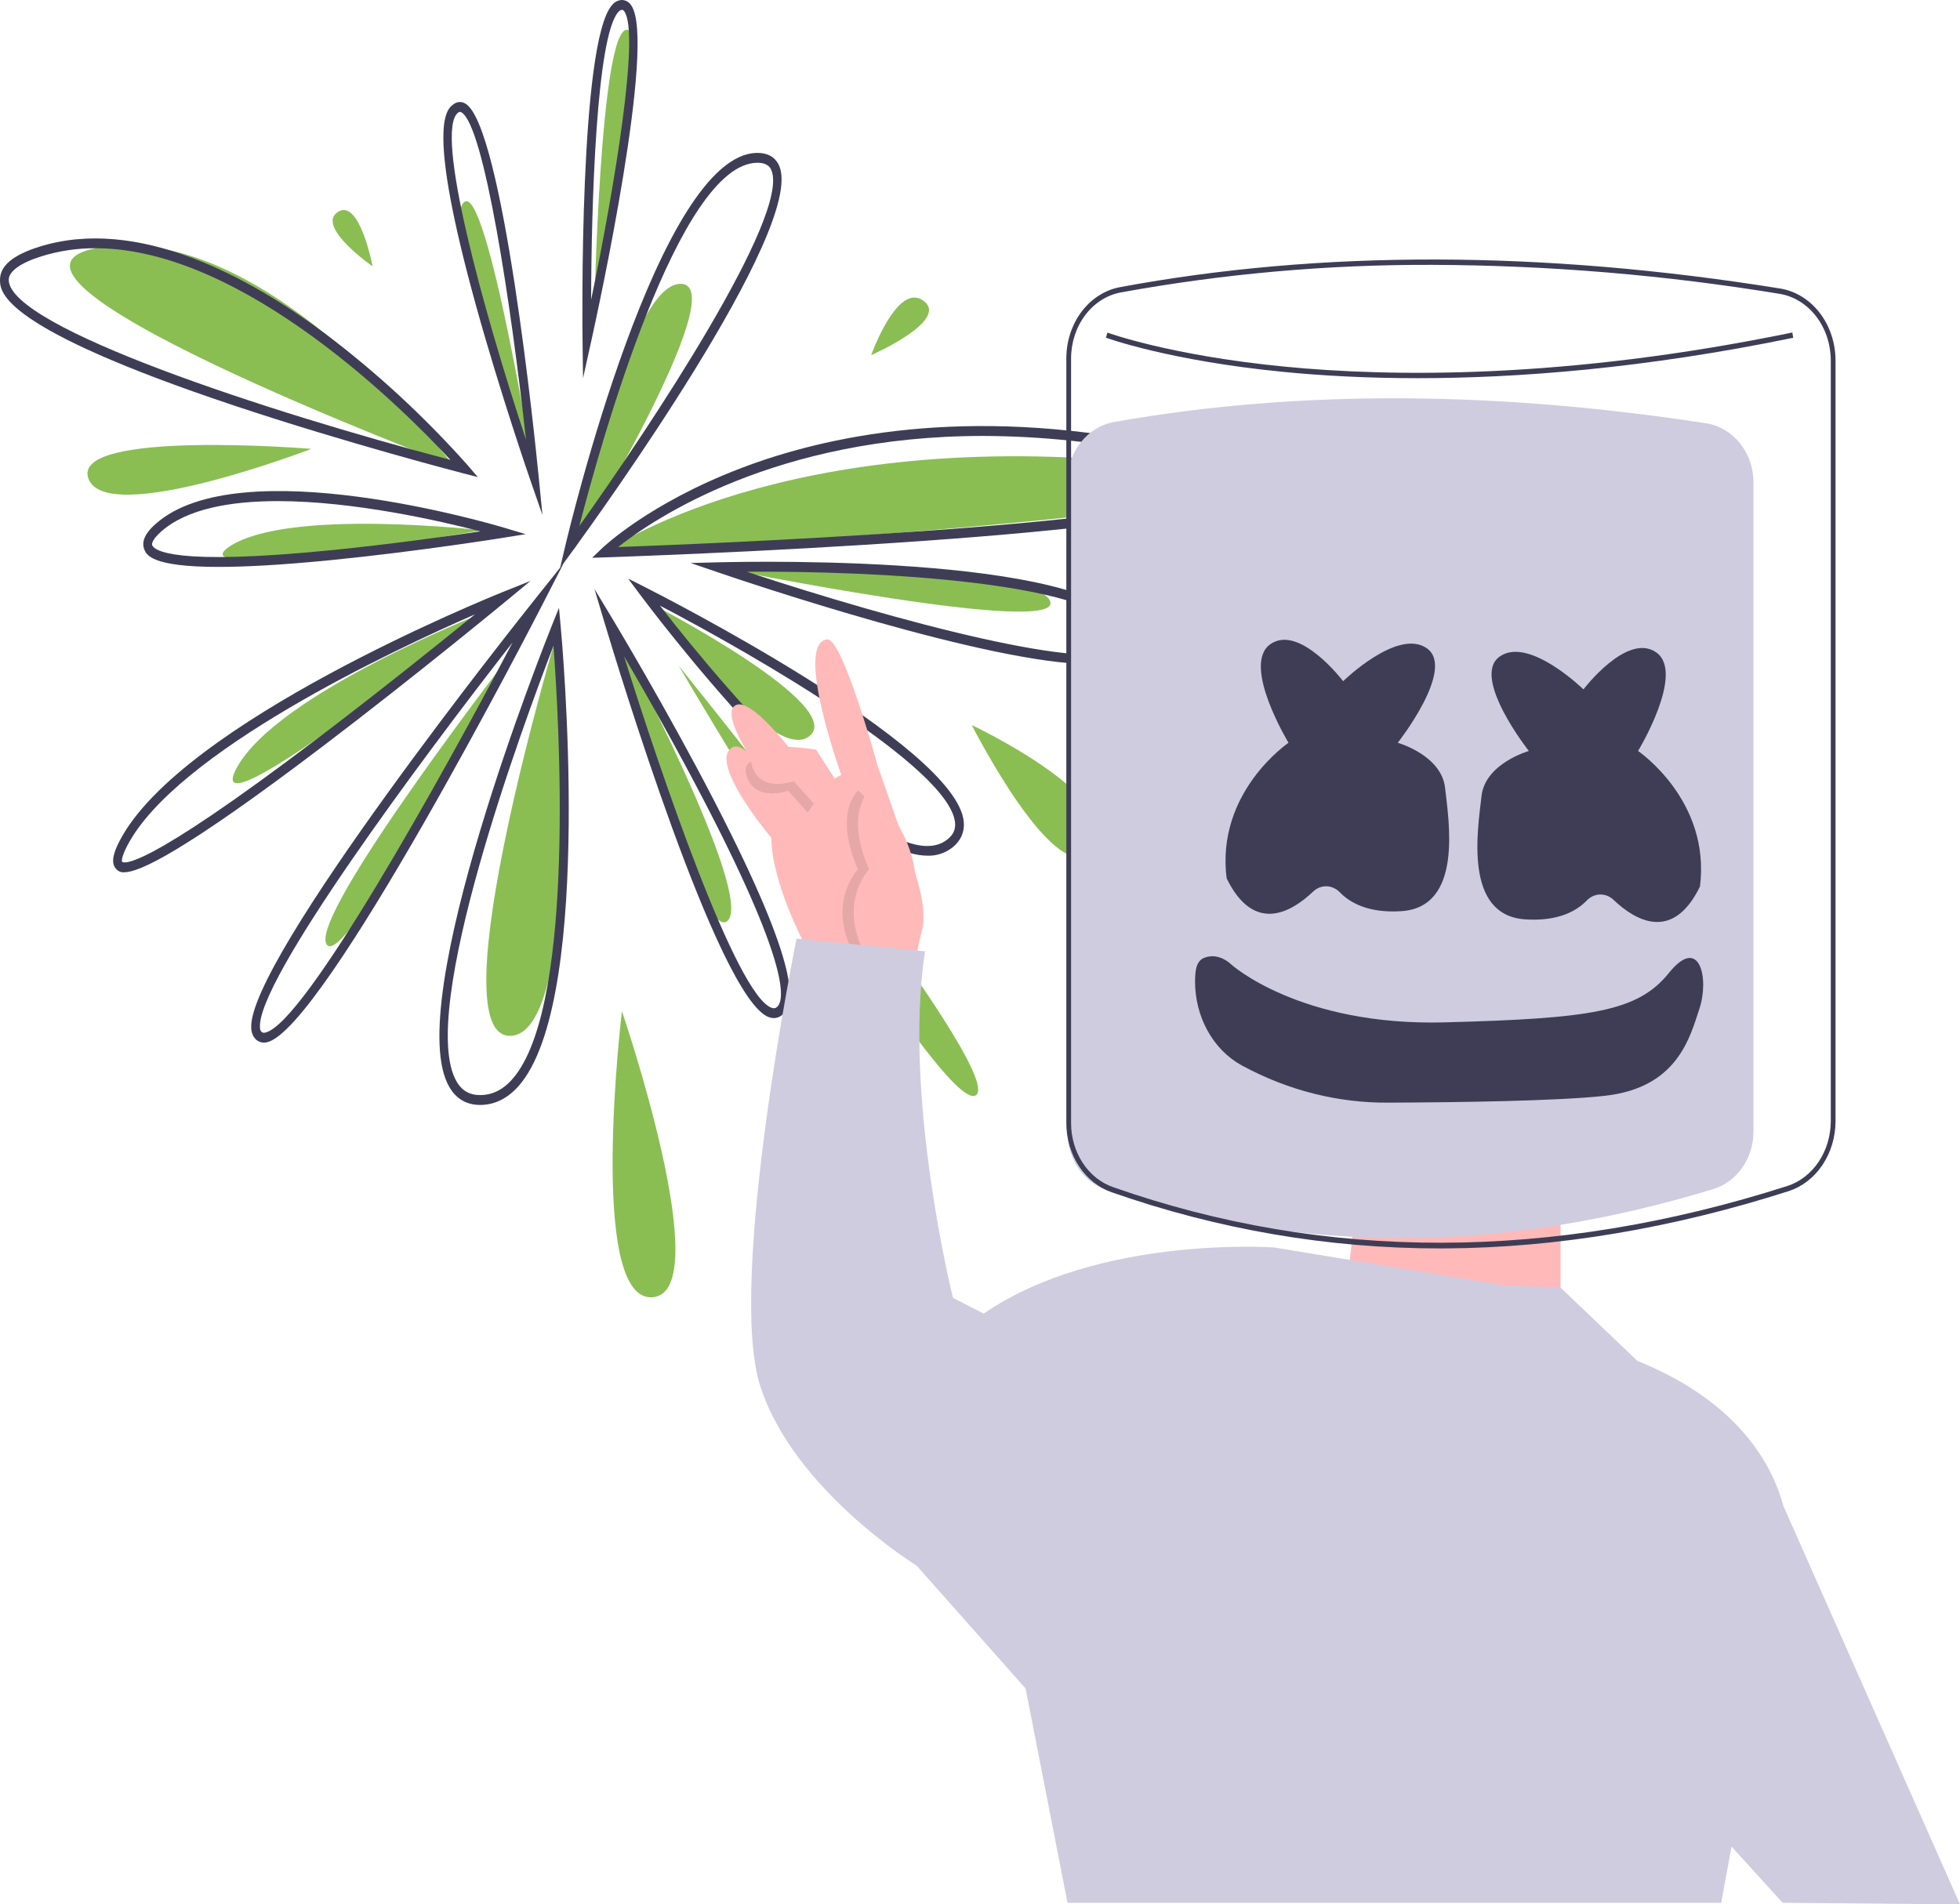 <svg width="319" height="310" viewBox="0 0 319 310" fill="none" xmlns="http://www.w3.org/2000/svg">
<g clip-path="url(#clip0_1623_4120)">
<path d="M79.154 99.565C79.154 99.565 45.037 112.821 38.493 125.057C31.95 137.293 79.154 99.565 79.154 99.565Z" fill="#8ABE53"/>
<path d="M20.203 141.996C19.965 142.016 19.727 141.978 19.504 141.885C19.28 141.792 19.078 141.646 18.909 141.457C17.847 140.378 18.715 138.339 19.459 136.899C29.441 117.597 79.629 97.256 81.76 96.4L86.35 94.556L82.42 97.804C82.274 97.924 67.674 109.98 52.727 121.338C29.49 138.997 22.591 141.996 20.203 141.996ZM77.3 100.008C64.121 105.762 28.607 122.396 20.689 137.708C19.635 139.747 19.858 140.259 19.861 140.263C20.074 140.523 22.771 142.152 51.758 120.139C61.863 112.465 71.832 104.451 77.3 100.008Z" fill="#3F3D56"/>
<path d="M78.416 86.325C78.416 86.325 46.975 82.679 37.437 88.909C27.899 95.14 78.416 86.325 78.416 86.325Z" fill="#8ABE53"/>
<path d="M35.572 92.284C24.566 92.284 23.81 90.294 23.464 89.384C22.773 87.563 24.697 85.849 25.33 85.285C38.977 73.13 80.428 85.414 82.186 85.942L85.557 86.956L82.103 87.513C81.964 87.535 68.076 89.764 54.06 91.159C45.887 91.972 39.926 92.284 35.572 92.284ZM45.216 81.573C37.464 81.573 30.373 82.84 26.213 86.545C24.957 87.663 24.646 88.417 24.773 88.751C25.092 89.59 28.137 92.127 53.935 89.559C63.548 88.602 73.101 87.252 78.175 86.495C71.674 84.807 57.602 81.573 45.216 81.573Z" fill="#3F3D56"/>
<path d="M87.414 80.078C87.414 80.078 71.599 37.242 75.431 33.001C79.262 28.761 87.414 80.078 87.414 80.078Z" fill="#8ABE53"/>
<path d="M88.287 83.846L86.32 78.178C86.272 78.039 81.461 64.135 77.496 49.821C69.329 20.341 72.677 17.824 73.777 16.997C74.048 16.777 74.367 16.645 74.7 16.613C75.032 16.581 75.367 16.652 75.667 16.817C81.835 20.059 87.11 71.897 87.691 77.797L88.287 83.846ZM74.86 18.212C74.753 18.218 74.651 18.26 74.566 18.333C70.636 21.288 78.603 50.389 85.607 71.569C83.205 49.73 78.781 20.226 75.065 18.272C75.002 18.235 74.931 18.215 74.86 18.212Z" fill="#3F3D56"/>
<path d="M93.391 89.498C93.391 89.498 101.879 46.2 110.771 46.2C119.664 46.2 93.391 89.498 93.391 89.498Z" fill="#8ABE53"/>
<path d="M91.148 92.486L91.988 88.921C92.605 86.306 107.261 24.891 123.283 24.891C125.479 24.891 126.427 26.054 126.835 27.029C131.108 37.235 97.116 84.303 93.226 89.637L91.148 92.486ZM123.283 26.497C110.494 26.497 97.782 72.093 94.296 85.607C105.766 69.531 128.628 35.073 125.548 27.714C125.422 27.413 125.039 26.497 123.283 26.497Z" fill="#3F3D56"/>
<path d="M98.371 89.93C98.371 89.93 127.554 69.126 187.344 75.477C247.133 81.827 98.371 89.93 98.371 89.93Z" fill="#8ABE53"/>
<path d="M96.383 90.797L97.911 89.32C98.22 89.021 105.66 81.927 120.566 76.222C134.283 70.971 157.149 66.025 188.183 72.278C201.295 74.919 202.997 76.887 202.883 78.62C202.77 80.333 202.506 84.344 150.119 88.062C124.52 89.879 98.652 90.724 98.394 90.732L96.383 90.797ZM160.018 70.963C126.308 70.963 106.379 84.475 100.601 89.049C107.441 88.802 128.83 87.964 150.033 86.459C198.712 83.004 201.416 79.224 201.463 78.502C201.469 78.424 201.432 76.578 187.933 73.858C178.722 71.966 169.38 70.997 160.018 70.963Z" fill="#3F3D56"/>
<path d="M116.879 92.369C116.879 92.369 167.997 91.6 170.869 97.757C173.741 103.914 116.879 92.369 116.879 92.369Z" fill="#8ABE53"/>
<path d="M177.415 108.103C161.098 108.103 121.878 94.887 116.672 93.107L112.406 91.649L116.863 91.536C123.401 91.371 180.851 90.293 184.465 103.34C184.893 104.886 184.397 105.877 183.905 106.437C182.876 107.607 180.575 108.103 177.415 108.103ZM121.541 93.068C145.519 100.996 178.812 109.953 182.894 105.306C183.115 105.055 183.339 104.658 183.107 103.819C180.539 94.55 141.356 92.916 121.541 93.068Z" fill="#3F3D56"/>
<path d="M106.914 98.762C106.914 98.762 137.79 114.861 131.757 119.814C125.723 124.768 106.914 98.762 106.914 98.762Z" fill="#8ABE53"/>
<path d="M150.993 139.292C136.057 139.292 105.647 98.766 104.232 96.87L102.23 94.186L105.069 95.621C107.139 96.668 155.797 121.41 156.862 133.803C157.003 135.446 156.363 136.884 155.013 137.959C153.831 138.87 152.424 139.336 150.993 139.292ZM107.418 98.594C119.161 113.793 145.288 143.739 154.191 136.648C155.139 135.893 155.538 135.038 155.445 133.958C154.679 125.047 122.883 106.674 107.418 98.594Z" fill="#3F3D56"/>
<path d="M158.16 118.033C158.16 118.033 183.784 130.077 178.09 138.106C172.396 146.136 158.16 118.033 158.16 118.033Z" fill="#8ABE53"/>
<path d="M110.473 108.397C110.473 108.397 163.856 174.239 158.874 178.254C153.891 182.268 110.473 108.397 110.473 108.397Z" fill="#8ABE53"/>
<path d="M100.508 103.58C100.508 103.58 122.984 145.807 118.397 149.913C113.81 154.018 100.508 103.58 100.508 103.58Z" fill="#8ABE53"/>
<path d="M125.948 165.731C125.667 165.729 125.389 165.676 125.123 165.575C116.884 162.522 100.276 107.672 98.41 101.427L96.75 95.874L99.673 100.719C99.76 100.864 108.496 115.369 116.248 130.375C130.58 158.116 129.392 163.571 127.252 165.261C126.871 165.567 126.415 165.732 125.948 165.731ZM101.569 106.829C107.627 126.228 119.822 161.921 125.567 164.05C125.708 164.117 125.862 164.142 126.013 164.124C126.165 164.106 126.311 164.044 126.436 163.946C127.612 163.017 128.854 157.966 115.021 131.19C110.114 121.69 104.809 112.389 101.569 106.829Z" fill="#3F3D56"/>
<path d="M90.997 101.974C90.997 101.974 70.769 169.307 83.182 168.613C95.595 167.919 90.997 101.974 90.997 101.974Z" fill="#8ABE53"/>
<path d="M78.146 179.866C75.968 179.866 74.293 178.905 73.164 177.008C65.156 163.544 88.879 104.164 89.892 101.642L90.974 98.952L91.248 101.89C91.473 104.295 96.61 160.96 84.972 176.097C83.132 178.49 80.943 179.755 78.467 179.859C78.359 179.864 78.252 179.866 78.146 179.866ZM90.082 105.135C85.393 117.3 67.723 164.979 74.346 176.113C75.248 177.631 76.579 178.335 78.414 178.255C80.51 178.167 82.304 177.117 83.897 175.045C93.625 162.391 90.997 117.362 90.082 105.135Z" fill="#3F3D56"/>
<path d="M84.014 105.321C84.014 105.321 50.058 149.131 53.166 153.746C56.273 158.36 84.014 105.321 84.014 105.321Z" fill="#8ABE53"/>
<path d="M42.947 169.717C42.498 169.725 42.059 169.561 41.702 169.252C41.46 169.03 41.263 168.752 41.124 168.437C40.985 168.123 40.907 167.778 40.895 167.426C40.042 156.543 85.241 99.831 87.165 97.422L91.715 91.727L88.309 98.361C86.858 101.189 52.663 167.634 43.456 169.659C43.288 169.696 43.118 169.716 42.947 169.717ZM83.421 104.583C68.446 123.769 41.721 159.729 42.313 167.285C42.307 167.417 42.329 167.548 42.374 167.669C42.42 167.79 42.489 167.898 42.577 167.985C42.664 168.052 42.765 168.096 42.87 168.113C42.975 168.13 43.082 168.12 43.183 168.083C49.547 166.684 71.777 126.69 83.421 104.583Z" fill="#3F3D56"/>
<path d="M73.819 75.82C73.819 75.82 44.216 36.373 16.841 40.196C-10.534 44.019 73.819 75.82 73.819 75.82Z" fill="#8ABE53"/>
<path d="M77.766 77.663L75.436 77.063C75.249 77.014 56.539 72.174 38.041 65.998C0.163 53.353 0.04 47.538 0.001 45.628C-0.048 43.322 2.033 41.539 6.361 40.177C22.424 35.119 40.561 45.082 52.944 54.332C61.259 60.602 69.016 67.765 76.107 75.722L77.766 77.663ZM15.554 40.41C12.578 40.393 9.613 40.835 6.743 41.724C3.283 42.813 1.394 44.186 1.424 45.59C1.586 53.299 43.593 67.046 73.3 74.858C66.278 67.259 39.746 40.41 15.554 40.41Z" fill="#3F3D56"/>
<path d="M50.683 73.068C50.683 73.068 11.535 69.856 14.383 77.886C17.23 85.915 50.683 73.068 50.683 73.068Z" fill="#8ABE53"/>
<path d="M60.646 43.359C60.646 43.359 58.51 32.117 54.952 34.526C51.392 36.935 60.646 43.359 60.646 43.359Z" fill="#8ABE53"/>
<path d="M96.711 51.313C96.711 51.313 106.478 5.014 102.051 4.844C97.625 4.674 96.711 51.313 96.711 51.313Z" fill="#8ABE53"/>
<path d="M94.892 61.564L94.812 55.415C94.786 53.44 94.243 6.975 99.598 0.844C99.803 0.586 100.052 0.378 100.331 0.233C100.609 0.088 100.911 0.009 101.218 0C101.516 0.001 101.809 0.082 102.074 0.235C102.339 0.388 102.568 0.609 102.743 0.881C106.864 6.835 97.316 50.624 96.214 55.598L94.892 61.564ZM101.218 1.606C101.147 1.606 100.932 1.606 100.613 1.971C97.076 6.021 96.255 32.958 96.207 48.8C100.127 29.923 104.123 5.483 101.621 1.869C101.579 1.79 101.52 1.725 101.45 1.679C101.379 1.633 101.299 1.608 101.218 1.606Z" fill="#3F3D56"/>
<path d="M141.789 57.812C141.789 57.812 146.06 45.768 150.33 48.98C154.601 52.191 141.789 57.812 141.789 57.812Z" fill="#8ABE53"/>
<path d="M101.22 164.604C101.22 164.604 95.526 211.977 106.202 211.174C116.879 210.371 101.22 164.604 101.22 164.604Z" fill="#8ABE53"/>
<path d="M131.004 153.83C131.004 153.83 125.548 143.573 125.548 136.392C125.548 136.392 116.001 125.109 118.728 122.032C121.456 118.955 127.367 130.751 127.367 130.751C127.367 130.751 116.455 116.903 119.638 114.852C122.82 112.8 133.277 128.186 133.277 128.186L136.914 126.135C136.914 126.135 129.189 104.641 134.641 104.081C137.142 103.825 142.825 124.596 142.825 124.596L148.735 141.521C148.735 141.521 151.008 147.676 150.099 151.266C149.545 153.461 149.09 155.686 148.735 157.933L131.004 153.83Z" fill="#FFB9B9"/>
<path opacity="0.1" d="M145.099 156.394C145.099 156.394 148.282 150.753 147.13 142.138C145.978 133.524 139.644 128.699 139.644 128.699C139.644 128.699 135.552 132.289 139.644 141.521C139.644 141.521 134.643 146.65 138.734 154.856" fill="black"/>
<path d="M146.916 156.394C146.916 156.394 150.098 150.753 148.947 142.138C147.795 133.524 141.46 128.699 141.46 128.699C141.46 128.699 137.368 132.289 141.46 141.521C141.46 141.521 136.459 146.65 140.551 154.856" fill="#FFB9B9"/>
<path opacity="0.1" d="M134.415 127.93L131.914 123.571C131.914 123.571 120.093 121.519 121.457 126.135C122.821 130.751 128.277 128.699 128.277 128.699L131.459 132.289L134.415 127.93Z" fill="black"/>
<path d="M136.461 127.674L132.824 122.032C132.824 122.032 121.003 119.98 122.367 124.596C123.731 129.212 129.187 127.161 129.187 127.161L132.37 130.751L136.461 127.674Z" fill="#FFB9B9"/>
<path d="M220.797 195.116L218.523 215.631L253.986 218.195V193.578L220.797 195.116Z" fill="#FFB9B9"/>
<path d="M319.001 310L290.242 245.116C288.524 238.698 283.159 228.245 266.49 221.529L253.987 209.598L244.667 209.22L207.386 203.066C207.386 203.066 178.744 201.014 160.103 213.836L155.102 211.272C155.102 211.272 146.919 178.448 150.556 154.856L129.642 152.804C129.642 152.804 118.276 208.707 123.732 225.632C129.187 242.557 149.192 254.866 149.192 254.866L166.923 274.868L173.743 309.743H280.129L281.822 300.593L290.131 309.743L319.001 310Z" fill="#CFCCE0"/>
<path d="M278.79 193.581C245.294 203.784 212.373 204.505 180.147 193.738C176.359 192.472 173.77 188.72 173.77 184.462V78.268C173.77 73.516 176.975 69.463 181.342 68.691C211.742 63.312 243.946 63.729 277.629 68.891C282.08 69.573 285.383 73.673 285.383 78.499V184.237C285.383 188.585 282.686 192.394 278.79 193.581Z" fill="#CFCCE0"/>
<path d="M209.713 120.912C209.713 120.912 202.009 108.21 206.75 104.868C211.491 101.525 218.603 110.885 218.603 110.885C218.603 110.885 227.492 102.194 232.233 105.536C236.974 108.879 227.492 120.912 227.492 120.912C227.492 120.912 234.604 122.918 235.196 128.266C235.789 133.614 238.159 147.653 228.085 148.322C222.688 148.68 219.672 146.928 218.034 145.223C217.438 144.621 216.669 144.283 215.869 144.272C215.069 144.261 214.292 144.579 213.684 145.165C210.268 148.412 204.115 152.155 199.639 142.974C197.861 128.935 209.713 120.912 209.713 120.912Z" fill="#3F3D56"/>
<path d="M266.604 122.249C266.604 122.249 274.308 109.547 269.567 106.205C264.826 102.862 257.714 112.221 257.714 112.221C257.714 112.221 248.825 103.531 244.084 106.873C239.343 110.216 248.825 122.249 248.825 122.249C248.825 122.249 241.714 124.255 241.121 129.603C240.528 134.951 238.158 148.99 248.232 149.659C253.63 150.017 256.646 148.265 258.283 146.56C258.879 145.958 259.648 145.62 260.448 145.609C261.248 145.598 262.025 145.916 262.633 146.502C266.049 149.749 272.202 153.492 276.678 144.311C278.456 130.272 266.604 122.249 266.604 122.249Z" fill="#3F3D56"/>
<path d="M200.351 156.965C200.351 156.965 211.468 167.062 235.173 166.425C258.879 165.789 266.545 164.697 271.612 158.394C276.679 152.091 278.181 159.371 276.608 164.143C275.034 168.915 273.013 177.058 261.204 178.378C253.429 179.247 236.626 179.453 226.051 179.492C217.831 179.569 209.704 177.529 202.289 173.529C202.191 173.475 202.093 173.421 201.996 173.367C199.746 172.114 197.852 170.176 196.528 167.772C195.203 165.369 194.501 162.595 194.5 159.765C194.501 157.516 194.852 156.301 196.15 155.858C198.488 155.06 200.351 156.965 200.351 156.965Z" fill="#3F3D56"/>
<path d="M234.366 203.223C216.248 203.233 198.232 200.15 180.932 194.079C178.792 193.339 176.919 191.843 175.59 189.811C174.261 187.78 173.546 185.32 173.551 182.795V58.389C173.544 55.588 174.422 52.876 176.029 50.74C177.636 48.605 179.865 47.186 182.316 46.738C214.965 40.668 251.116 40.747 289.766 46.972C292.254 47.387 294.528 48.794 296.175 50.938C297.822 53.083 298.733 55.822 298.742 58.659V182.532C298.733 185.103 297.984 187.602 296.607 189.651C295.231 191.701 293.302 193.191 291.111 193.898C272.184 199.957 253.473 203.093 235.497 203.219C235.122 203.221 234.742 203.223 234.366 203.223ZM233.107 43.115C216.138 43.051 199.194 44.551 182.442 47.599C180.171 48.013 178.107 49.327 176.619 51.305C175.131 53.283 174.317 55.795 174.324 58.389V182.795C174.319 185.134 174.982 187.412 176.213 189.294C177.444 191.176 179.179 192.561 181.162 193.246C215.703 205.376 252.624 205.313 290.899 193.059C292.929 192.405 294.716 191.025 295.991 189.126C297.266 187.228 297.96 184.914 297.969 182.532V58.659C297.961 56.032 297.117 53.494 295.592 51.508C294.067 49.522 291.961 48.219 289.657 47.835C270.929 44.757 252.032 43.18 233.107 43.115Z" fill="#3F3D56"/>
<path d="M230.731 61.561C222.217 61.561 214.932 61.13 208.967 60.547C190.206 58.711 180.096 55.006 179.996 54.969L180.238 54.141C180.338 54.178 190.386 57.857 209.07 59.681C226.314 61.366 254.651 61.769 291.715 54.126L291.854 54.984C267.504 60.005 246.905 61.561 230.731 61.561Z" fill="#3F3D56"/>
</g>
<defs>
<clipPath id="clip0_1623_4120">
<rect width="319" height="310" fill="white"/>
</clipPath>
</defs>
</svg>
